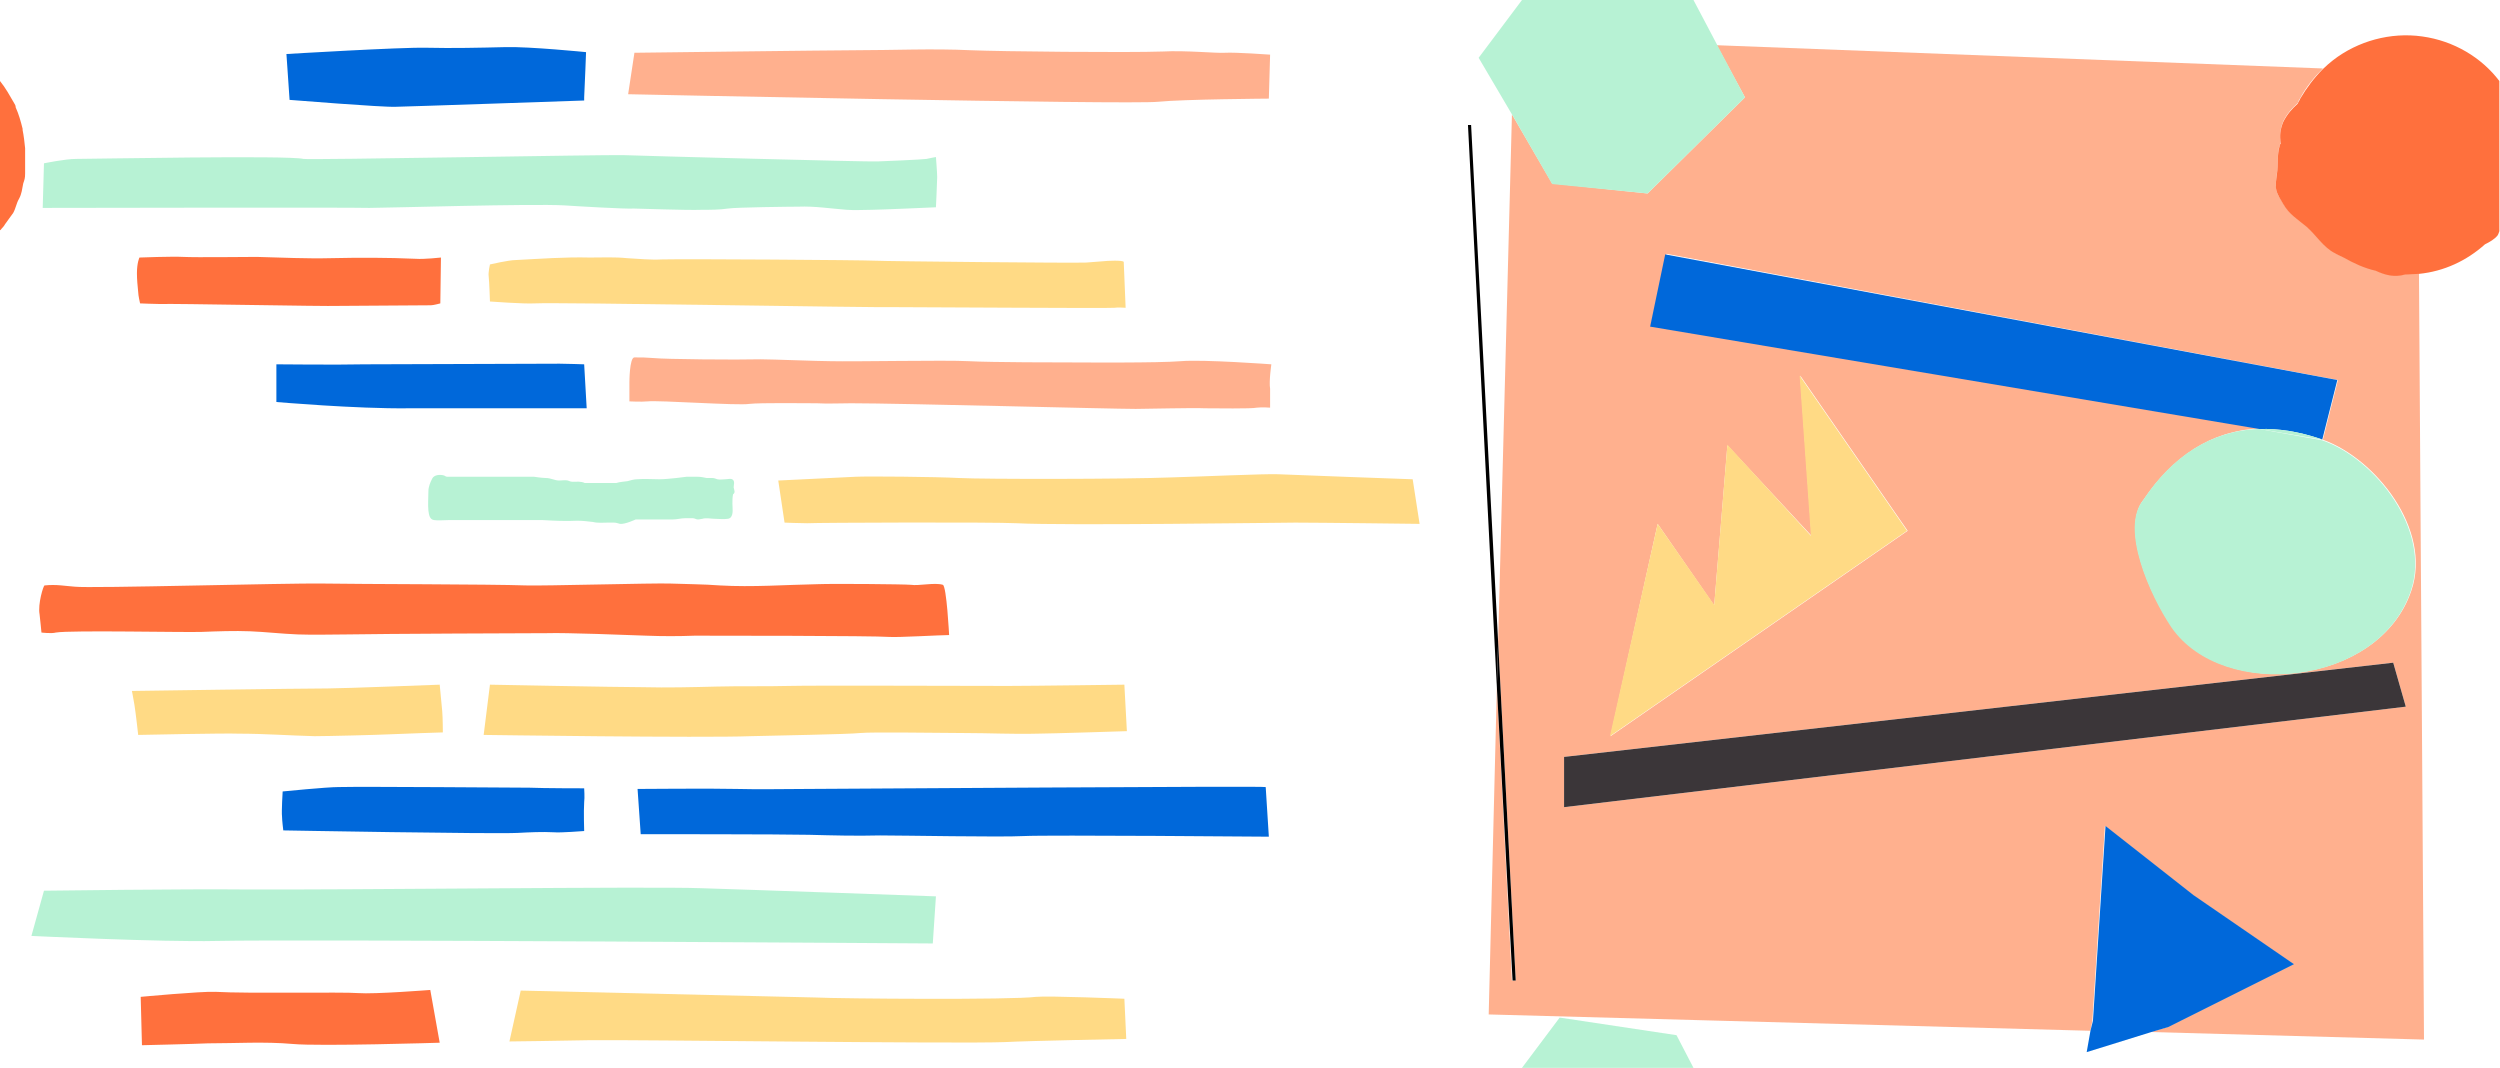 <?xml version="1.0" encoding="utf-8"?>
<!-- Generator: Adobe Illustrator 23.0.1, SVG Export Plug-In . SVG Version: 6.00 Build 0)  -->
<svg version="1.1" id="Layer_1" xmlns="http://www.w3.org/2000/svg" xmlns:xlink="http://www.w3.org/1999/xlink" x="0px" y="0px"
	 viewBox="0 0 398 170" style="enable-background:new 0 0 398 170;" xml:space="preserve">
<style type="text/css">
	.st0{fill:#FFB08E;}
	.st1{fill:#0068DA;}
	.st2{fill:#B7F2D4;}
	.st3{fill:#FF703D;}
	.st4{fill:#FFDA85;}
	.st5{fill:#3B3639;}
</style>
<path class="st0" d="M277.8,15.5l-15.5,15.3l-15.2-1.6l-6.4-11l-2.2,84l2.8,53.9l-0.6,0l-2.4-46.7l-1.3,52.1l95.8,2.6l0.3-1.6l2-31
	l14,11l16,11l-20,10l-2.7,0.8l43.5,1.2l-0.8-122c-0.7,0.1-1.4,0.1-2.2,0.1c-1.7,0.5-3.2,0.1-4.7-0.6c-1.8-0.5-3.5-1.2-5.1-2.1
	c-0.5-0.2-1-0.4-1.4-0.7c-1.8-1-3-2.9-4.5-4.2c-1.3-1.2-2.9-2.1-3.7-3.6c-0.4-0.7-1-1.4-1.1-2.2c-0.2-0.8,0-1.9,0.1-2.7
	c0.2-1.4,0-2.9,0.4-4.3c0.1-0.2,0.1-0.4,0.2-0.5c-0.2-1.1-0.1-2.2,0.4-3.4c0.6-1.2,1.4-2.1,2.3-2.9c0.1-0.3,0.2-0.5,0.4-0.8
	c0.9-1.7,2.2-3.3,3.6-4.7l-96.5-3.7L277.8,15.5z M263.9,83.4l9,13l2.1-25.5l13.4,14.4l-1.8-25.5l17.1,24.7l-47.3,32.7L263.9,83.4z
	 M249,128.5v-8l132-15l2,7L249,128.5z M372.2,60.5l-2.4,9.5c8.4,3,17.4,14.3,14.1,24c-5.1,15.2-29.9,17.7-38.1,5.8
	c-3.6-5.2-8.2-15.8-4.5-20.3c4.6-6.8,10.8-11,18.5-11.3l-97-16.3l2.5-11.5L372.2,60.5z"/>
<path class="st1" d="M63,17c1,0,30-1,30-1s0-0.4,0-0.5c0.1-1.8,0.3-7.2,0.3-7.2s-9-0.9-12.8-0.8c-4.2,0.1-8.4,0.2-12.6,0.1
	c-4.1-0.1-22.3,1-22.3,1l0.5,7.3C46.2,15.9,60.9,17.1,63,17z"/>
<path class="st0" d="M184.4,16.2c3.9-0.4,17.6-0.5,17.6-0.5l0.2-7c0,0-5.5-0.4-7.2-0.3c-1.3,0.1-6.2-0.4-9.9-0.2
	c-5.5,0.2-25.9,0-30.5-0.2c-6.2-0.3-12.4,0-18.6,0C132.8,8,101,8.4,101,8.4l-1,6.6C100,15,179.8,16.7,184.4,16.2z"/>
<path class="st2" d="M34.4,149.8c12.9-0.3,114.1,0.4,114.1,0.4l0.5-7.5c0,0-30.6-1.1-37.4-1.3c-8.1-0.3-56.6,0.3-73,0.2
	c-8.5-0.1-31.6,0.2-31.6,0.2L5,149C5,149,25.7,150,34.4,149.8z"/>
<path class="st3" d="M57,158.1c-2.4-0.2-17.6,0.1-22.7-0.2c-2.3-0.1-11.9,0.8-11.9,0.8l0.2,7.7c0,0,8.5-0.2,10.5-0.3
	c4.4,0,9-0.3,13.5,0.1C50.9,166.6,70,166,70,166l-1.5-8.4C68.5,157.6,59.6,158.3,57,158.1z"/>
<path class="st4" d="M164.9,158.7c-3.7,0.5-31,0.3-35.1,0.1c-3.8-0.1-46.9-1.1-46.9-1.1l-1.8,8.1c0,0,8.5-0.1,12.7-0.2
	c7.3-0.1,58.9,0.6,66.2,0.3c3.7-0.2,19.3-0.5,19.3-0.5L179,159C179,159,166.9,158.5,164.9,158.7z"/>
<path class="st3" d="M6.6,100.7c0,0,1.6,0.2,2.3,0c2.4-0.4,20.5,0,23.2-0.1c2.6-0.1,5.2-0.2,7.7-0.1c2.5,0.1,5,0.4,7.6,0.5
	c2.7,0.1,5.3,0,8,0c5.3-0.1,29.1-0.2,31.8-0.2c2.6-0.1,13.1,0.3,15.7,0.4c2.6,0.1,5.1,0.1,7.7,0c2.6,0,28.4,0,31,0.2
	c1.3,0.1,8.2-0.3,9.5-0.3c0,0-0.4-7.8-1-8c-1.3-0.4-3.8,0.2-5.1,0c-1.2-0.1-12.3-0.2-14.8-0.1c-5.2,0.1-10.4,0.5-15.6,0.2
	c-2.6-0.2-5.3-0.2-7.9-0.3c-2.5-0.1-20.3,0.4-23,0.3C78.3,93,56.9,93,51.4,92.9c-5.3-0.1-37.1,0.8-39.5,0.5C10.4,93.3,9,93,7.1,93.2
	c-0.2,0-1.1,3-0.8,4.6C6.4,98.6,6.6,100.7,6.6,100.7z"/>
<path class="st4" d="M62.1,116.9c2-0.1,8.4-0.3,8.4-0.3s0-2.3-0.1-3.4C70.3,112,70,109,70,109s-15.5,0.6-17.8,0.6
	c-4,0-31.2,0.4-31.2,0.4s0.2,1,0.4,2.2c0.2,1.2,0.6,4.8,0.6,4.8s13.9-0.3,16-0.2c4.1,0,8.1,0.3,12.1,0.4
	C52.1,117.2,60.1,117,62.1,116.9z"/>
<path class="st4" d="M119.5,117.2c3.8-0.1,15.5-0.3,17.4-0.5c1.9-0.2,13,0,16.7,0c3.8,0,7.7,0.2,11.5,0.1c1.9,0,14.3-0.4,14.3-0.4
	L179,109c0,0-14.7,0.2-18.5,0.2c-7.8,0-31-0.1-34.9,0c-3.8,0.1-7.7,0-11.5,0.1c-3.9,0.1-7.8,0.2-11.8,0.1C98.5,109.4,78,109,78,109
	l-1,8C77,117,111.9,117.5,119.5,117.2z"/>
<path class="st1" d="M93,125.5c0,0-6.5,0-8.7-0.1c-2.1,0-26.4-0.2-30.4-0.1c-1.9,0-8.9,0.7-8.9,0.7s-0.2,3.2-0.1,4
	c0,0.6,0.2,2.2,0.2,2.2s33.4,0.6,37.3,0.4c1.9-0.1,3.9-0.2,5.8-0.1c1,0.1,4.8-0.2,4.8-0.2s-0.1-3.1,0-4.6
	C93.1,127,93,125.5,93,125.5z"/>
<path class="st1" d="M128.5,125.6c-3.7,0-7.5,0.1-11.2,0c-3.7-0.1-15.8,0-15.8,0l0.5,7.2c0,0,23,0,26.8,0.1
	c3.8,0.1,7.5,0.2,11.3,0.1c3.9,0,19.1,0.3,22.9,0.1c3.8-0.2,39,0.1,39,0.1l-0.5-7.9C201.5,125.1,132.3,125.6,128.5,125.6z"/>
<path class="st2" d="M58.8,33.1c2.6,0,25.9-0.7,31.1-0.4c1.4,0.1,9.8,0.6,11,0.5c1.1,0,8.3,0.3,10.9,0.2c1.3,0,2.8,0,4.1-0.2
	c1.3-0.2,10-0.3,11.2-0.3c2.6-0.1,5.1,0.3,7.7,0.5c1.3,0.1,2.7,0,4,0C140,33.4,149,33,149,33s0.2-4.1,0.2-4.8c0-0.7-0.2-3.2-0.2-3.2
	s-1.1,0.2-1.5,0.3c-0.5,0.1-7.4,0.4-7.8,0.4c-0.9,0.1-37.9-0.9-40.4-1c-2.5-0.1-50.4,0.8-51,0.6c-2.3-0.6-33.7,0-36.2,0
	C10.4,25.3,7,26,7,26l-0.2,7.1C6.8,33.1,56.3,33,58.8,33.1z"/>
<path class="st3" d="M53.9,48.7c2,0,13.7-0.1,14.7-0.1c0.4,0,1.5-0.3,1.5-0.3l0.1-7.3c0,0-2.7,0.3-4,0.2c-4.5-0.2-9-0.2-13.5-0.1
	c-3.9,0.1-7.9-0.1-11.8-0.2c-1.9,0-9.6,0.1-11.7,0c-1.8-0.1-7,0.1-7,0.1s-0.4,0.8-0.4,2.5c0,1,0.1,2,0.2,3c0,0.5,0.3,1.8,0.3,1.8
	s2.4,0.1,3.2,0.1C27.4,48.3,51.9,48.8,53.9,48.7z"/>
<path class="st4" d="M85.1,48.3c3.8-0.2,53.8,0.7,57.8,0.6c3.9,0,33.6,0.2,34.5,0.1c0.6-0.1,1.6,0,1.8,0l-0.3-7.3
	c-0.1-0.3-2.6-0.2-3.4-0.1c-0.9,0.1-1.7,0.1-2.6,0.2c-1.9,0.1-31.8-0.2-33.7-0.3c-1.9-0.1-30-0.3-33.8-0.2c-1.9,0.1-3.7-0.1-5.6-0.2
	c-1.9-0.2-3.9-0.1-5.9-0.1c-4-0.1-7.9,0.2-11.8,0.4C81,41.4,78,42.1,78,42.1s-0.3,1.3-0.2,1.9c0.1,0.9,0.2,4,0.2,4
	S83.4,48.4,85.1,48.3z"/>
<path class="st1" d="M65,65c4,0,28.4,0,28.4,0L93,58c0,0-2.9-0.1-3.9-0.1c-2.3,0-28.9,0.1-31.1,0.1c-4.1,0.1-14,0-14,0v6
	C44,64,56.7,65.1,65,65z"/>
<path class="st0" d="M202.4,58c0,0-10.8-0.8-14.4-0.5c-3.8,0.3-15.2,0.2-17.1,0.2c-1.8,0-13,0-16.7-0.2c-3.7-0.2-18.3,0.1-22,0
	c-1.9,0-9.3-0.3-11.1-0.3c-3.8,0.1-15.2,0-17.1-0.2c-1.2-0.1-1.8-0.1-3-0.1c-0.8,0-0.8,4-0.8,4v3c0,0,1.9,0.1,2.9,0
	c1.8-0.2,14.4,0.7,16.2,0.4c1.8-0.2,8.9-0.1,10.7-0.1c1.8,0.1,3.7,0,5.5,0c7.6,0,41.5,0.9,45.3,0.9c1.8,0,9.2-0.2,11-0.1
	c1.8,0,7.4,0.1,8.3-0.1c0.8-0.1,2.1,0,2.1,0s0-2.1,0-3C202,60.7,202.4,58,202.4,58z"/>
<path class="st2" d="M116.8,77.6c0-0.4,0.2-0.9-0.1-1.2c-0.3-0.3-0.8-0.1-1.2-0.1c-0.4,0-0.9,0.1-1.3,0c-0.3-0.1-0.5-0.2-0.8-0.2
	c-0.3,0-0.6,0-0.9,0c-0.5-0.1-0.9-0.2-1.5-0.2c-0.5,0-1.7,0-1.7,0s-2.9,0.4-4.3,0.4c-1.2,0-2.4-0.1-3.6,0c-0.5,0-1.1,0.2-1.5,0.3
	c-0.6,0.1-1.2,0.1-1.8,0.3h-5c-0.6-0.3-1.3-0.2-1.9-0.2c-0.3,0-0.6-0.1-0.8-0.2c-0.4-0.1-0.9,0-1.4,0c-0.7,0-1.3-0.4-2.1-0.4
	c-0.6,0-1.9-0.2-1.9-0.2s-1.9,0-2.9,0c-1.8,0-3.6,0-5.4,0c-1.2,0-2.4,0-3.6,0c-0.4,0-0.8,0-1.3,0c-0.2,0-0.4,0-0.6,0
	c-0.2,0-0.3-0.1-0.5-0.2c-0.7-0.2-1.6-0.1-1.9,0.5c-0.3,0.6-0.6,1.3-0.6,2c0,1-0.1,2.1,0,3.1c0.1,0.7,0.2,1.4,0.9,1.5
	c0.7,0.1,1.5,0,2.3,0c1.5,0,4.6,0,4.6,0h9.1h1.3c1.8,0.1,3.6,0.2,5.5,0.1c0.8,0,1.7,0.1,2.5,0.2c0.8,0.2,1.6,0.1,2.4,0.1
	c0.3,0,0.6,0,0.9,0c0.4,0,0.6,0.1,1,0.2c0.8,0.1,2.5-0.7,2.5-0.7s2.7,0,3.7,0c0.7,0,1.5,0,2.2,0c0.7,0,1.3-0.2,2-0.2
	c0.4,0,0.8,0,1.2,0c0.3,0,0.5,0.2,0.8,0.2c0.3,0,0.5-0.1,0.7-0.1c0.6-0.2,1.4,0,2.1,0c0.6,0,1.3,0.1,1.9,0c0.2,0,0.4-0.1,0.5-0.2
	c0.5-0.5,0.3-1.6,0.3-2.2c0-0.5,0-1,0.1-1.5C117.1,78.4,116.9,78.1,116.8,77.6z"/>
<path class="st4" d="M203.5,75.5c-1.8-0.1-13,0.4-16.9,0.5c-7.5,0.3-30.1,0.3-33.9,0.1c-3.7-0.2-14.7-0.3-16.5-0.2
	c-1.9,0.1-12.3,0.6-12.3,0.6l1,6.7c0,0,2.5,0.1,3.6,0.1c1.8-0.1,29.6-0.2,33.4,0c7.5,0.4,42.5-0.1,44.3-0.1c3.8,0,19.8,0.2,19.8,0.2
	l-1.1-7.1C224.9,76.3,205.4,75.6,203.5,75.5z"/>
<polygon class="st2" points="273.4,7.2 269.6,0 242.3,0 235.4,9.2 240.7,18.2 247.1,29.3 262.3,30.8 277.8,15.5 "/>
<polygon class="st2" points="248.3,162 242.3,170 269.6,170 266.9,164.8 "/>
<path class="st3" d="M385.6,5.8c-5-0.7-10.2,0.7-14.2,3.8c-0.5,0.4-1.1,0.9-1.6,1.4c-1.4,1.4-2.6,3-3.6,4.7
	c-0.1,0.3-0.3,0.5-0.4,0.8c-0.9,0.8-1.7,1.7-2.3,2.9c-0.5,1.2-0.6,2.2-0.4,3.4c-0.1,0.2-0.2,0.3-0.2,0.5c-0.4,1.4-0.2,2.9-0.4,4.3
	c-0.1,0.8-0.3,1.9-0.1,2.7c0.2,0.8,0.7,1.5,1.1,2.2c0.9,1.6,2.4,2.5,3.7,3.6c1.5,1.3,2.7,3.3,4.5,4.2c0.5,0.3,1,0.5,1.4,0.7
	c1.6,0.9,3.3,1.7,5.1,2.1c1.5,0.7,3,1.1,4.7,0.6c0.7,0,1.5-0.1,2.2-0.1c4-0.4,7.6-2.1,10.5-4.7c0.8-0.4,1.5-0.8,2-1.4
	c0.2-0.3,0.2-0.5,0.3-0.7V12.9C395.1,9.2,390.7,6.5,385.6,5.8z"/>
<path class="st3" d="M0.8,35.7c0.4-0.6,0.9-1.2,1.3-1.8c0.4-0.7,0.5-1.5,0.9-2.2c0.5-0.9,0.5-1.6,0.7-2.5c0.2-0.6,0.3-0.8,0.3-1.6
	c0-0.7,0-1.5,0-2.2c0-0.6,0-1.2,0-1.8c-0.1-1-0.2-1.9-0.4-2.9c0,0,0-0.1,0-0.1c0,0,0-0.1,0-0.1c-0.3-1.2-0.6-2.3-1.1-3.4
	c0-0.1,0-0.3-0.2-0.6C1.6,15.3,0.9,14,0,12.9v23.8c0,0,0-0.1,0.1-0.1C0.3,36.3,0.6,36.1,0.8,35.7z"/>
<polygon class="st1" points="349.2,142.5 335.2,131.5 333.2,162.5 332.8,164.1 332.2,167.5 342.5,164.3 345.2,163.5 365.2,153.5 "/>
<path class="st1" d="M262.7,52l97,16.3c3-0.1,6.3,0.4,9.8,1.6c0.1,0,0.1,0.1,0.2,0.1l2.4-9.5l-107-20L262.7,52z"/>
<polygon class="st4" points="286.5,59.8 288.3,85.3 275,70.8 272.9,96.3 263.9,83.4 256.3,117.2 303.6,84.5 "/>
<path class="st2" d="M359.7,68.3c-7.8,0.2-14,4.5-18.5,11.3c-3.7,4.5,1,15.1,4.5,20.3c8.2,11.8,33,9.4,38.1-5.8
	c3.3-9.7-5.7-21.1-14.1-24l0,0L359.7,68.3z"/>
<path class="st2" d="M359.7,68.3l10,1.7l0,0c-0.1,0-0.1-0.1-0.2-0.1C366,68.7,362.7,68.2,359.7,68.3z"/>
<polygon class="st5" points="249,120.5 249,128.5 383,112.5 381,105.5 "/>
<polygon points="234.2,19.9 233.7,19.9 238.3,109.4 238.5,102.2 "/>
<polygon points="241.3,156.1 238.5,102.2 238.3,109.4 240.8,156.1 "/>
</svg>

